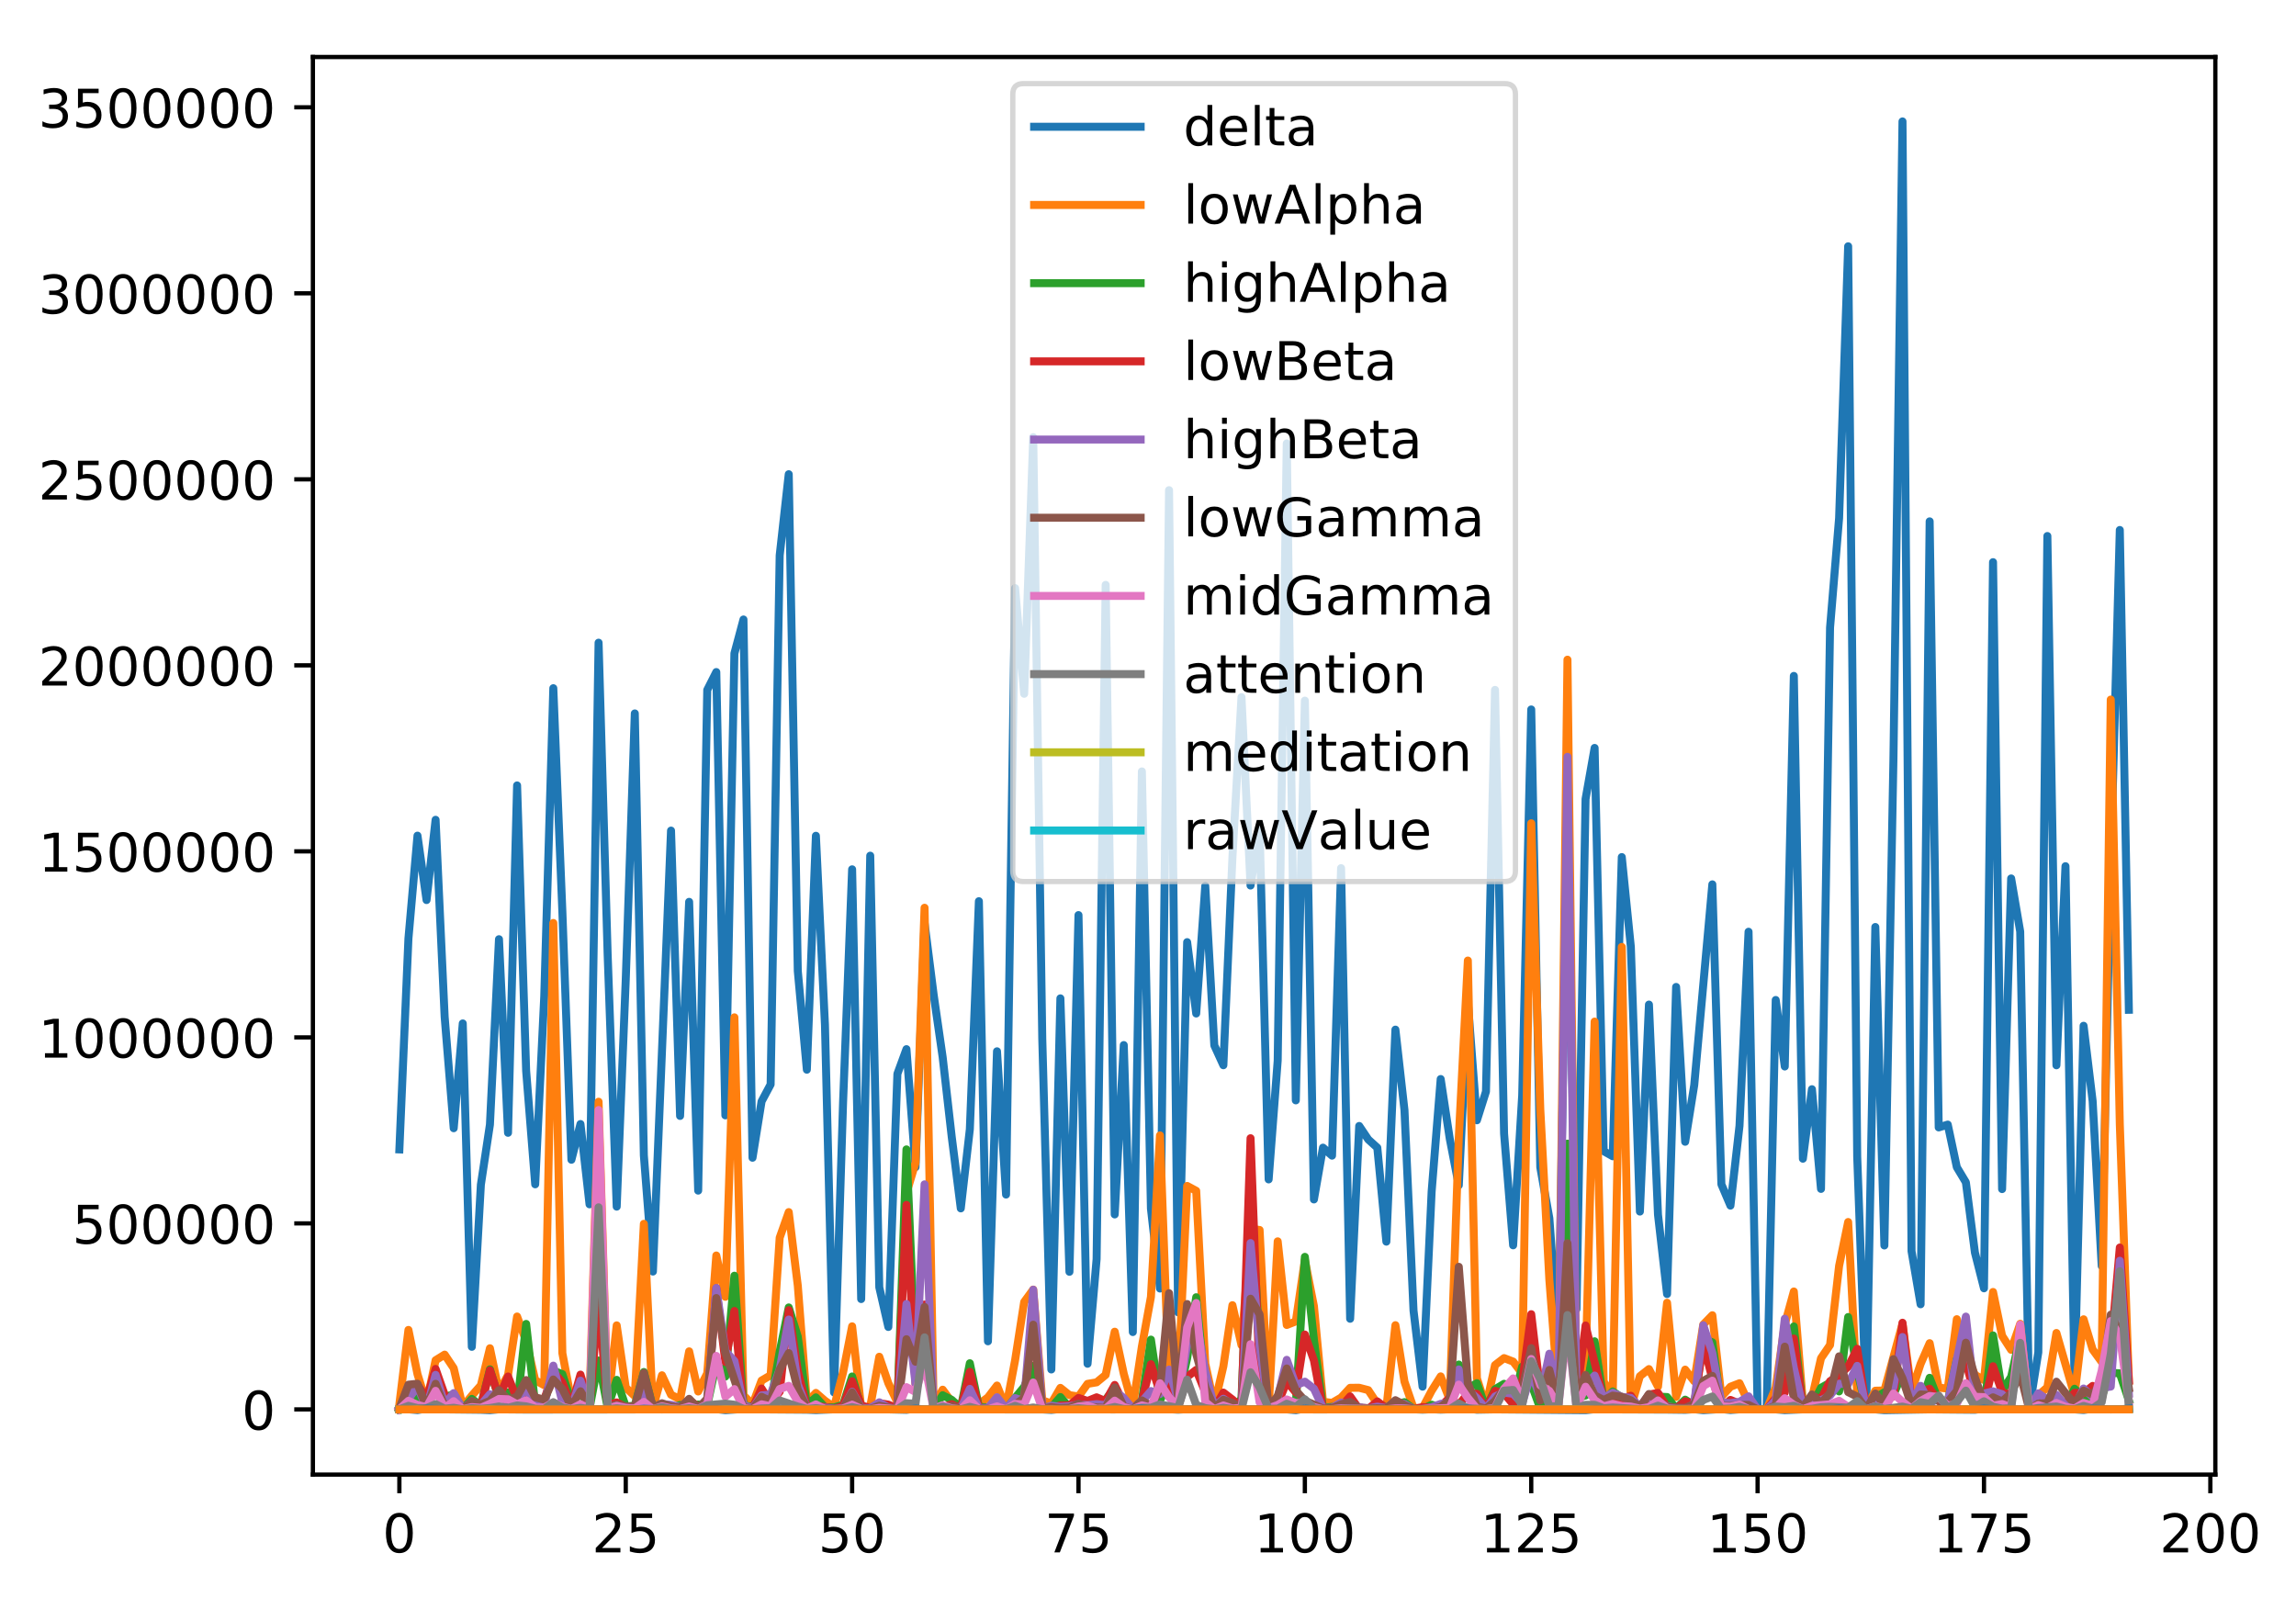 <?xml version="1.0" encoding="utf-8" standalone="no"?>
<!DOCTYPE svg PUBLIC "-//W3C//DTD SVG 1.1//EN"
  "http://www.w3.org/Graphics/SVG/1.1/DTD/svg11.dtd">
<!-- Created with matplotlib (http://matplotlib.org/) -->
<svg height="300pt" version="1.1" viewBox="0 0 431 300" width="431pt" xmlns="http://www.w3.org/2000/svg" xmlns:xlink="http://www.w3.org/1999/xlink">
 <defs>
  <style type="text/css">
*{stroke-linecap:butt;stroke-linejoin:round;}
  </style>
 </defs>
 <g id="figure_1">
  <g id="patch_1">
   <path d="M 0 300.69 
L 431.666 300.69 
L 431.666 0 
L 0 0 
z
" style="fill:#ffffff;"/>
  </g>
  <g id="axes_1">
   <g id="patch_2">
    <path d="M 58.737 276.812 
L 415.858 276.812 
L 415.858 10.7 
L 58.737 10.7 
z
" style="fill:#ffffff;"/>
   </g>
   <g id="matplotlib.axis_1">
    <g id="xtick_1">
     <g id="line2d_1">
      <defs>
       <path d="M 0 0 
L 0 3.5 
" id="m1fc9bda5dc" style="stroke:#000000;stroke-width:0.8;"/>
      </defs>
      <g>
       <use style="stroke:#000000;stroke-width:0.8;" x="74.97" xlink:href="#m1fc9bda5dc" y="276.812"/>
      </g>
     </g>
     <g id="text_1">
      <!-- 0 -->
      <defs>
       <path d="M 31.781 66.406 
Q 24.172 66.406 20.328 58.906 
Q 16.5 51.422 16.5 36.375 
Q 16.5 21.391 20.328 13.891 
Q 24.172 6.391 31.781 6.391 
Q 39.453 6.391 43.281 13.891 
Q 47.125 21.391 47.125 36.375 
Q 47.125 51.422 43.281 58.906 
Q 39.453 66.406 31.781 66.406 
M 31.781 74.219 
Q 44.047 74.219 50.516 64.516 
Q 56.984 54.828 56.984 36.375 
Q 56.984 17.969 50.516 8.266 
Q 44.047 -1.422 31.781 -1.422 
Q 19.531 -1.422 13.062 8.266 
Q 6.594 17.969 6.594 36.375 
Q 6.594 54.828 13.062 64.516 
Q 19.531 74.219 31.781 74.219 
" id="DejaVuSans-30"/>
      </defs>
      <g transform="translate(71.789 291.41)scale(0.1 -0.1)">
       <use xlink:href="#DejaVuSans-30"/>
      </g>
     </g>
    </g>
    <g id="xtick_2">
     <g id="line2d_2">
      <g>
       <use style="stroke:#000000;stroke-width:0.8;" x="117.464" xlink:href="#m1fc9bda5dc" y="276.812"/>
      </g>
     </g>
     <g id="text_2">
      <!-- 25 -->
      <defs>
       <path d="M 19.188 8.297 
L 53.609 8.297 
L 53.609 0 
L 7.328 0 
L 7.328 8.297 
Q 12.938 14.109 22.625 23.891 
Q 32.328 33.688 34.812 36.531 
Q 39.547 41.844 41.422 45.531 
Q 43.312 49.219 43.312 52.781 
Q 43.312 58.594 39.234 62.25 
Q 35.156 65.922 28.609 65.922 
Q 23.969 65.922 18.812 64.312 
Q 13.672 62.703 7.812 59.422 
L 7.812 69.391 
Q 13.766 71.781 18.938 73 
Q 24.125 74.219 28.422 74.219 
Q 39.75 74.219 46.484 68.547 
Q 53.219 62.891 53.219 53.422 
Q 53.219 48.922 51.531 44.891 
Q 49.859 40.875 45.406 35.406 
Q 44.188 33.984 37.641 27.219 
Q 31.109 20.453 19.188 8.297 
" id="DejaVuSans-32"/>
       <path d="M 10.797 72.906 
L 49.516 72.906 
L 49.516 64.594 
L 19.828 64.594 
L 19.828 46.734 
Q 21.969 47.469 24.109 47.828 
Q 26.266 48.188 28.422 48.188 
Q 40.625 48.188 47.75 41.5 
Q 54.891 34.812 54.891 23.391 
Q 54.891 11.625 47.562 5.094 
Q 40.234 -1.422 26.906 -1.422 
Q 22.312 -1.422 17.547 -0.641 
Q 12.797 0.141 7.719 1.703 
L 7.719 11.625 
Q 12.109 9.234 16.797 8.062 
Q 21.484 6.891 26.703 6.891 
Q 35.156 6.891 40.078 11.328 
Q 45.016 15.766 45.016 23.391 
Q 45.016 31 40.078 35.438 
Q 35.156 39.891 26.703 39.891 
Q 22.75 39.891 18.812 39.016 
Q 14.891 38.141 10.797 36.281 
z
" id="DejaVuSans-35"/>
      </defs>
      <g transform="translate(111.102 291.41)scale(0.1 -0.1)">
       <use xlink:href="#DejaVuSans-32"/>
       <use x="63.623" xlink:href="#DejaVuSans-35"/>
      </g>
     </g>
    </g>
    <g id="xtick_3">
     <g id="line2d_3">
      <g>
       <use style="stroke:#000000;stroke-width:0.8;" x="159.958" xlink:href="#m1fc9bda5dc" y="276.812"/>
      </g>
     </g>
     <g id="text_3">
      <!-- 50 -->
      <g transform="translate(153.596 291.41)scale(0.1 -0.1)">
       <use xlink:href="#DejaVuSans-35"/>
       <use x="63.623" xlink:href="#DejaVuSans-30"/>
      </g>
     </g>
    </g>
    <g id="xtick_4">
     <g id="line2d_4">
      <g>
       <use style="stroke:#000000;stroke-width:0.8;" x="202.452" xlink:href="#m1fc9bda5dc" y="276.812"/>
      </g>
     </g>
     <g id="text_4">
      <!-- 75 -->
      <defs>
       <path d="M 8.203 72.906 
L 55.078 72.906 
L 55.078 68.703 
L 28.609 0 
L 18.312 0 
L 43.219 64.594 
L 8.203 64.594 
z
" id="DejaVuSans-37"/>
      </defs>
      <g transform="translate(196.09 291.41)scale(0.1 -0.1)">
       <use xlink:href="#DejaVuSans-37"/>
       <use x="63.623" xlink:href="#DejaVuSans-35"/>
      </g>
     </g>
    </g>
    <g id="xtick_5">
     <g id="line2d_5">
      <g>
       <use style="stroke:#000000;stroke-width:0.8;" x="244.946" xlink:href="#m1fc9bda5dc" y="276.812"/>
      </g>
     </g>
     <g id="text_5">
      <!-- 100 -->
      <defs>
       <path d="M 12.406 8.297 
L 28.516 8.297 
L 28.516 63.922 
L 10.984 60.406 
L 10.984 69.391 
L 28.422 72.906 
L 38.281 72.906 
L 38.281 8.297 
L 54.391 8.297 
L 54.391 0 
L 12.406 0 
z
" id="DejaVuSans-31"/>
      </defs>
      <g transform="translate(235.403 291.41)scale(0.1 -0.1)">
       <use xlink:href="#DejaVuSans-31"/>
       <use x="63.623" xlink:href="#DejaVuSans-30"/>
       <use x="127.246" xlink:href="#DejaVuSans-30"/>
      </g>
     </g>
    </g>
    <g id="xtick_6">
     <g id="line2d_6">
      <g>
       <use style="stroke:#000000;stroke-width:0.8;" x="287.44" xlink:href="#m1fc9bda5dc" y="276.812"/>
      </g>
     </g>
     <g id="text_6">
      <!-- 125 -->
      <g transform="translate(277.897 291.41)scale(0.1 -0.1)">
       <use xlink:href="#DejaVuSans-31"/>
       <use x="63.623" xlink:href="#DejaVuSans-32"/>
       <use x="127.246" xlink:href="#DejaVuSans-35"/>
      </g>
     </g>
    </g>
    <g id="xtick_7">
     <g id="line2d_7">
      <g>
       <use style="stroke:#000000;stroke-width:0.8;" x="329.935" xlink:href="#m1fc9bda5dc" y="276.812"/>
      </g>
     </g>
     <g id="text_7">
      <!-- 150 -->
      <g transform="translate(320.391 291.41)scale(0.1 -0.1)">
       <use xlink:href="#DejaVuSans-31"/>
       <use x="63.623" xlink:href="#DejaVuSans-35"/>
       <use x="127.246" xlink:href="#DejaVuSans-30"/>
      </g>
     </g>
    </g>
    <g id="xtick_8">
     <g id="line2d_8">
      <g>
       <use style="stroke:#000000;stroke-width:0.8;" x="372.429" xlink:href="#m1fc9bda5dc" y="276.812"/>
      </g>
     </g>
     <g id="text_8">
      <!-- 175 -->
      <g transform="translate(362.885 291.41)scale(0.1 -0.1)">
       <use xlink:href="#DejaVuSans-31"/>
       <use x="63.623" xlink:href="#DejaVuSans-37"/>
       <use x="127.246" xlink:href="#DejaVuSans-35"/>
      </g>
     </g>
    </g>
    <g id="xtick_9">
     <g id="line2d_9">
      <g>
       <use style="stroke:#000000;stroke-width:0.8;" x="414.923" xlink:href="#m1fc9bda5dc" y="276.812"/>
      </g>
     </g>
     <g id="text_9">
      <!-- 200 -->
      <g transform="translate(405.379 291.41)scale(0.1 -0.1)">
       <use xlink:href="#DejaVuSans-32"/>
       <use x="63.623" xlink:href="#DejaVuSans-30"/>
       <use x="127.246" xlink:href="#DejaVuSans-30"/>
      </g>
     </g>
    </g>
   </g>
   <g id="matplotlib.axis_2">
    <g id="ytick_1">
     <g id="line2d_10">
      <defs>
       <path d="M 0 0 
L -3.5 0 
" id="m87bce8f459" style="stroke:#000000;stroke-width:0.8;"/>
      </defs>
      <g>
       <use style="stroke:#000000;stroke-width:0.8;" x="58.737" xlink:href="#m87bce8f459" y="264.573"/>
      </g>
     </g>
     <g id="text_10">
      <!-- 0 -->
      <g transform="translate(45.375 268.372)scale(0.1 -0.1)">
       <use xlink:href="#DejaVuSans-30"/>
      </g>
     </g>
    </g>
    <g id="ytick_2">
     <g id="line2d_11">
      <g>
       <use style="stroke:#000000;stroke-width:0.8;" x="58.737" xlink:href="#m87bce8f459" y="229.654"/>
      </g>
     </g>
     <g id="text_11">
      <!-- 500000 -->
      <g transform="translate(13.562 233.453)scale(0.1 -0.1)">
       <use xlink:href="#DejaVuSans-35"/>
       <use x="63.623" xlink:href="#DejaVuSans-30"/>
       <use x="127.246" xlink:href="#DejaVuSans-30"/>
       <use x="190.869" xlink:href="#DejaVuSans-30"/>
       <use x="254.492" xlink:href="#DejaVuSans-30"/>
       <use x="318.115" xlink:href="#DejaVuSans-30"/>
      </g>
     </g>
    </g>
    <g id="ytick_3">
     <g id="line2d_12">
      <g>
       <use style="stroke:#000000;stroke-width:0.8;" x="58.737" xlink:href="#m87bce8f459" y="194.735"/>
      </g>
     </g>
     <g id="text_12">
      <!-- 1000000 -->
      <g transform="translate(7.2 198.534)scale(0.1 -0.1)">
       <use xlink:href="#DejaVuSans-31"/>
       <use x="63.623" xlink:href="#DejaVuSans-30"/>
       <use x="127.246" xlink:href="#DejaVuSans-30"/>
       <use x="190.869" xlink:href="#DejaVuSans-30"/>
       <use x="254.492" xlink:href="#DejaVuSans-30"/>
       <use x="318.115" xlink:href="#DejaVuSans-30"/>
       <use x="381.738" xlink:href="#DejaVuSans-30"/>
      </g>
     </g>
    </g>
    <g id="ytick_4">
     <g id="line2d_13">
      <g>
       <use style="stroke:#000000;stroke-width:0.8;" x="58.737" xlink:href="#m87bce8f459" y="159.816"/>
      </g>
     </g>
     <g id="text_13">
      <!-- 1500000 -->
      <g transform="translate(7.2 163.615)scale(0.1 -0.1)">
       <use xlink:href="#DejaVuSans-31"/>
       <use x="63.623" xlink:href="#DejaVuSans-35"/>
       <use x="127.246" xlink:href="#DejaVuSans-30"/>
       <use x="190.869" xlink:href="#DejaVuSans-30"/>
       <use x="254.492" xlink:href="#DejaVuSans-30"/>
       <use x="318.115" xlink:href="#DejaVuSans-30"/>
       <use x="381.738" xlink:href="#DejaVuSans-30"/>
      </g>
     </g>
    </g>
    <g id="ytick_5">
     <g id="line2d_14">
      <g>
       <use style="stroke:#000000;stroke-width:0.8;" x="58.737" xlink:href="#m87bce8f459" y="124.897"/>
      </g>
     </g>
     <g id="text_14">
      <!-- 2000000 -->
      <g transform="translate(7.2 128.696)scale(0.1 -0.1)">
       <use xlink:href="#DejaVuSans-32"/>
       <use x="63.623" xlink:href="#DejaVuSans-30"/>
       <use x="127.246" xlink:href="#DejaVuSans-30"/>
       <use x="190.869" xlink:href="#DejaVuSans-30"/>
       <use x="254.492" xlink:href="#DejaVuSans-30"/>
       <use x="318.115" xlink:href="#DejaVuSans-30"/>
       <use x="381.738" xlink:href="#DejaVuSans-30"/>
      </g>
     </g>
    </g>
    <g id="ytick_6">
     <g id="line2d_15">
      <g>
       <use style="stroke:#000000;stroke-width:0.8;" x="58.737" xlink:href="#m87bce8f459" y="89.978"/>
      </g>
     </g>
     <g id="text_15">
      <!-- 2500000 -->
      <g transform="translate(7.2 93.777)scale(0.1 -0.1)">
       <use xlink:href="#DejaVuSans-32"/>
       <use x="63.623" xlink:href="#DejaVuSans-35"/>
       <use x="127.246" xlink:href="#DejaVuSans-30"/>
       <use x="190.869" xlink:href="#DejaVuSans-30"/>
       <use x="254.492" xlink:href="#DejaVuSans-30"/>
       <use x="318.115" xlink:href="#DejaVuSans-30"/>
       <use x="381.738" xlink:href="#DejaVuSans-30"/>
      </g>
     </g>
    </g>
    <g id="ytick_7">
     <g id="line2d_16">
      <g>
       <use style="stroke:#000000;stroke-width:0.8;" x="58.737" xlink:href="#m87bce8f459" y="55.059"/>
      </g>
     </g>
     <g id="text_16">
      <!-- 3000000 -->
      <defs>
       <path d="M 40.578 39.312 
Q 47.656 37.797 51.625 33 
Q 55.609 28.219 55.609 21.188 
Q 55.609 10.406 48.188 4.484 
Q 40.766 -1.422 27.094 -1.422 
Q 22.516 -1.422 17.656 -0.516 
Q 12.797 0.391 7.625 2.203 
L 7.625 11.719 
Q 11.719 9.328 16.594 8.109 
Q 21.484 6.891 26.812 6.891 
Q 36.078 6.891 40.938 10.547 
Q 45.797 14.203 45.797 21.188 
Q 45.797 27.641 41.281 31.266 
Q 36.766 34.906 28.719 34.906 
L 20.219 34.906 
L 20.219 43.016 
L 29.109 43.016 
Q 36.375 43.016 40.234 45.922 
Q 44.094 48.828 44.094 54.297 
Q 44.094 59.906 40.109 62.906 
Q 36.141 65.922 28.719 65.922 
Q 24.656 65.922 20.016 65.031 
Q 15.375 64.156 9.812 62.312 
L 9.812 71.094 
Q 15.438 72.656 20.344 73.438 
Q 25.25 74.219 29.594 74.219 
Q 40.828 74.219 47.359 69.109 
Q 53.906 64.016 53.906 55.328 
Q 53.906 49.266 50.438 45.094 
Q 46.969 40.922 40.578 39.312 
" id="DejaVuSans-33"/>
      </defs>
      <g transform="translate(7.2 58.858)scale(0.1 -0.1)">
       <use xlink:href="#DejaVuSans-33"/>
       <use x="63.623" xlink:href="#DejaVuSans-30"/>
       <use x="127.246" xlink:href="#DejaVuSans-30"/>
       <use x="190.869" xlink:href="#DejaVuSans-30"/>
       <use x="254.492" xlink:href="#DejaVuSans-30"/>
       <use x="318.115" xlink:href="#DejaVuSans-30"/>
       <use x="381.738" xlink:href="#DejaVuSans-30"/>
      </g>
     </g>
    </g>
    <g id="ytick_8">
     <g id="line2d_17">
      <g>
       <use style="stroke:#000000;stroke-width:0.8;" x="58.737" xlink:href="#m87bce8f459" y="20.14"/>
      </g>
     </g>
     <g id="text_17">
      <!-- 3500000 -->
      <g transform="translate(7.2 23.939)scale(0.1 -0.1)">
       <use xlink:href="#DejaVuSans-33"/>
       <use x="63.623" xlink:href="#DejaVuSans-35"/>
       <use x="127.246" xlink:href="#DejaVuSans-30"/>
       <use x="190.869" xlink:href="#DejaVuSans-30"/>
       <use x="254.492" xlink:href="#DejaVuSans-30"/>
       <use x="318.115" xlink:href="#DejaVuSans-30"/>
       <use x="381.738" xlink:href="#DejaVuSans-30"/>
      </g>
     </g>
    </g>
   </g>
   <g id="line2d_18">
    <path clip-path="url(#pd86592d9e4)" d="M 74.97 215.769 
L 76.67 176.18 
L 78.37 156.867 
L 80.07 168.958 
L 81.769 153.892 
L 83.469 190.882 
L 85.169 211.79 
L 86.869 192.116 
L 88.568 252.825 
L 90.268 222.392 
L 91.968 211.11 
L 93.668 176.307 
L 95.367 212.649 
L 97.067 147.439 
L 98.767 201.022 
L 100.467 222.319 
L 102.166 187.016 
L 103.866 129.189 
L 105.566 171.105 
L 107.266 217.707 
L 108.965 211.002 
L 110.665 226.072 
L 112.365 120.647 
L 114.065 179.121 
L 115.765 226.506 
L 117.464 183.889 
L 119.164 133.925 
L 120.864 216.884 
L 122.564 238.695 
L 125.963 155.921 
L 127.663 209.483 
L 129.363 169.295 
L 131.062 223.502 
L 132.762 129.52 
L 134.462 126.157 
L 136.162 209.374 
L 137.861 122.661 
L 139.561 116.291 
L 141.261 217.33 
L 142.961 206.757 
L 144.66 203.567 
L 146.36 104.264 
L 148.06 89.019 
L 149.76 182.272 
L 151.46 200.802 
L 153.159 156.893 
L 154.859 192.393 
L 156.559 261.382 
L 158.259 206.979 
L 159.958 163.188 
L 161.658 243.858 
L 163.358 160.628 
L 165.058 241.656 
L 166.757 249.098 
L 168.457 201.589 
L 170.157 196.949 
L 171.857 219.109 
L 173.556 173.283 
L 175.256 186.676 
L 176.956 198.461 
L 178.656 213.411 
L 180.355 226.839 
L 182.055 211.989 
L 183.755 169.172 
L 185.455 251.788 
L 187.155 197.348 
L 188.854 224.24 
L 190.554 110.401 
L 192.254 130.237 
L 193.954 82.067 
L 195.653 195.004 
L 197.353 257.076 
L 199.053 187.413 
L 200.753 238.739 
L 202.452 171.779 
L 204.152 256.003 
L 205.852 236.359 
L 207.552 109.791 
L 209.251 227.972 
L 210.951 196.18 
L 212.651 250.053 
L 214.351 144.812 
L 216.05 226.873 
L 217.75 241.883 
L 219.45 92.014 
L 221.15 246.351 
L 222.85 176.859 
L 224.549 190.253 
L 226.249 166.312 
L 227.949 196.245 
L 229.649 199.963 
L 231.348 160.952 
L 233.048 130.866 
L 234.748 166.233 
L 236.448 155.526 
L 238.147 221.396 
L 239.847 199.092 
L 241.547 83.246 
L 243.247 206.558 
L 244.946 131.524 
L 246.646 225.159 
L 248.346 215.436 
L 250.046 216.937 
L 251.745 162.971 
L 253.445 247.557 
L 255.145 211.367 
L 256.845 213.899 
L 258.545 215.439 
L 260.244 233.081 
L 261.944 193.28 
L 263.644 208.391 
L 265.344 246.027 
L 267.043 260.304 
L 268.743 223.693 
L 270.443 202.556 
L 272.143 213.753 
L 273.842 222.499 
L 275.542 188.03 
L 277.242 210.3 
L 278.942 204.908 
L 280.641 129.505 
L 282.341 212.792 
L 284.041 233.769 
L 285.741 205.66 
L 287.44 133.179 
L 289.14 219.119 
L 290.84 228.691 
L 292.54 251.863 
L 294.24 153.361 
L 295.939 245.75 
L 297.639 149.99 
L 299.339 140.402 
L 301.039 216.093 
L 302.738 217.052 
L 304.438 160.889 
L 306.138 177.746 
L 307.838 227.437 
L 309.537 188.581 
L 311.237 228.024 
L 312.937 242.914 
L 314.637 185.268 
L 316.336 214.333 
L 318.036 203.706 
L 321.436 166.013 
L 323.135 222.318 
L 324.835 226.319 
L 326.535 211.343 
L 328.235 174.907 
L 329.935 264.572 
L 331.634 264.569 
L 333.334 187.717 
L 335.034 200.198 
L 336.734 126.884 
L 338.433 217.511 
L 340.133 204.468 
L 341.833 223.179 
L 343.533 117.827 
L 345.232 97.254 
L 346.932 46.233 
L 348.632 217.111 
L 350.332 263.963 
L 352.031 174.016 
L 353.731 233.797 
L 355.431 142.525 
L 357.131 22.796 
L 358.83 234.865 
L 360.53 244.837 
L 362.23 97.873 
L 363.93 211.637 
L 365.63 211.11 
L 367.329 219.104 
L 369.029 221.941 
L 370.729 235.136 
L 372.429 241.839 
L 374.128 105.528 
L 375.828 223.214 
L 377.528 164.901 
L 379.228 174.878 
L 380.927 264.569 
L 382.627 253.853 
L 384.327 100.62 
L 386.027 199.972 
L 387.726 162.602 
L 389.426 259.11 
L 391.126 192.559 
L 392.826 206.687 
L 394.525 237.646 
L 396.225 162.343 
L 397.925 99.49 
L 399.625 189.557 
L 399.625 189.557 
" style="fill:none;stroke:#1f77b4;stroke-linecap:square;stroke-width:1.5;"/>
   </g>
   <g id="line2d_19">
    <path clip-path="url(#pd86592d9e4)" d="M 74.97 263.58 
L 76.67 249.652 
L 78.37 257.958 
L 80.07 263.414 
L 81.769 255.345 
L 83.469 254.289 
L 85.169 256.834 
L 86.869 264.094 
L 88.568 261.982 
L 90.268 260.055 
L 91.968 253.096 
L 93.668 261.203 
L 95.367 258.135 
L 97.067 247.136 
L 98.767 251.743 
L 100.467 259.098 
L 102.166 260.03 
L 103.866 173.26 
L 105.566 254.012 
L 107.266 262.996 
L 108.965 260.94 
L 110.665 262.858 
L 112.365 206.816 
L 114.065 263.941 
L 115.765 248.798 
L 117.464 260.477 
L 119.164 262.073 
L 120.864 229.737 
L 122.564 264.308 
L 124.263 258.167 
L 125.963 261.812 
L 127.663 262.699 
L 129.363 253.676 
L 131.062 261.211 
L 132.762 257.801 
L 134.462 235.683 
L 136.162 243.434 
L 137.861 190.975 
L 139.561 261.918 
L 141.261 263.683 
L 142.961 259.157 
L 144.66 258.161 
L 146.36 232.338 
L 148.06 227.535 
L 149.76 241.334 
L 151.46 263.251 
L 153.159 261.473 
L 154.859 262.946 
L 156.559 264.154 
L 158.259 257.627 
L 159.958 248.977 
L 161.658 264.298 
L 163.358 264.035 
L 165.058 254.687 
L 166.757 259.656 
L 168.457 263.216 
L 170.157 223.986 
L 171.857 218.263 
L 173.556 170.404 
L 175.256 263.937 
L 176.956 260.871 
L 178.656 263.171 
L 180.355 264.058 
L 182.055 259.028 
L 183.755 263.598 
L 185.455 262.319 
L 187.155 260.092 
L 188.854 264.289 
L 190.554 255.334 
L 192.254 244.404 
L 193.954 242.081 
L 195.653 262.871 
L 197.353 263.459 
L 199.053 260.533 
L 200.753 261.891 
L 202.452 262.15 
L 204.152 259.777 
L 205.852 259.493 
L 207.552 258.09 
L 209.251 249.986 
L 210.951 257.881 
L 212.651 263.985 
L 214.351 252.773 
L 216.05 243.455 
L 217.75 213.138 
L 219.45 260.216 
L 221.15 259.884 
L 222.85 222.622 
L 224.549 223.54 
L 226.249 255.98 
L 227.949 263.821 
L 229.649 256.478 
L 231.348 245.01 
L 233.048 252.502 
L 234.748 230.687 
L 236.448 230.888 
L 238.147 264.289 
L 239.847 233.024 
L 241.547 248.722 
L 243.247 248.056 
L 244.946 236.548 
L 246.646 245.188 
L 248.346 263.132 
L 250.046 263.347 
L 251.745 262.364 
L 253.445 260.521 
L 255.145 260.512 
L 256.845 260.95 
L 258.545 263.509 
L 260.244 264.325 
L 261.944 248.763 
L 263.644 259.361 
L 265.344 264.305 
L 267.043 264.302 
L 268.743 261.074 
L 270.443 258.374 
L 272.143 262.759 
L 273.842 213.526 
L 275.542 180.314 
L 277.242 258.735 
L 278.942 264.071 
L 280.641 256.252 
L 282.341 254.941 
L 284.041 255.596 
L 285.741 257.813 
L 287.44 154.548 
L 289.14 208.206 
L 290.84 240.225 
L 292.54 262.388 
L 294.24 123.835 
L 295.939 262.925 
L 297.639 257.034 
L 299.339 191.773 
L 301.039 259.376 
L 302.738 261.86 
L 304.438 177.75 
L 306.138 264.237 
L 307.838 258.336 
L 309.537 257.004 
L 311.237 260.298 
L 312.937 244.552 
L 314.637 262.229 
L 316.336 257.106 
L 318.036 259.283 
L 319.736 248.645 
L 321.436 246.896 
L 323.135 262.19 
L 324.835 260.318 
L 326.535 259.659 
L 328.235 263.32 
L 329.935 264.573 
L 331.634 264.572 
L 333.334 260.459 
L 335.034 248.625 
L 336.734 242.439 
L 338.433 263.33 
L 340.133 262.477 
L 341.833 254.973 
L 343.533 252.477 
L 345.232 237.628 
L 346.932 229.396 
L 348.632 261.571 
L 350.332 264.315 
L 352.031 261.062 
L 353.731 261.023 
L 357.131 248.491 
L 358.83 261.18 
L 360.53 256.031 
L 362.23 252.141 
L 363.93 260.494 
L 365.63 260.664 
L 367.329 247.638 
L 369.029 254.301 
L 370.729 258.093 
L 372.429 259.05 
L 374.128 242.527 
L 375.828 250.749 
L 377.528 253.388 
L 379.228 248.503 
L 380.927 264.571 
L 382.627 261.925 
L 384.327 260.42 
L 386.027 250.228 
L 389.426 261.973 
L 391.126 247.658 
L 392.826 253.324 
L 394.525 255.662 
L 396.225 131.325 
L 397.925 211.015 
L 399.625 259.248 
L 399.625 259.248 
" style="fill:none;stroke:#ff7f0e;stroke-linecap:square;stroke-width:1.5;"/>
   </g>
   <g id="line2d_20">
    <path clip-path="url(#pd86592d9e4)" d="M 74.97 264.486 
L 76.67 260.731 
L 78.37 262.39 
L 80.07 264.321 
L 81.769 257.743 
L 83.469 262.292 
L 85.169 261.704 
L 86.869 264.481 
L 88.568 262.602 
L 90.268 263.86 
L 91.968 257.05 
L 93.668 262.57 
L 95.367 261.375 
L 97.067 263.948 
L 98.767 248.526 
L 100.467 263.753 
L 102.166 263.34 
L 103.866 257.306 
L 105.566 257.953 
L 107.266 263.174 
L 108.965 261.178 
L 110.665 264.394 
L 112.365 255.397 
L 114.065 264.231 
L 115.765 259.027 
L 117.464 264.044 
L 119.164 263.855 
L 120.864 257.554 
L 122.564 264.283 
L 124.263 264.032 
L 125.963 264.363 
L 127.663 263.734 
L 129.363 264.502 
L 131.062 263.652 
L 132.762 263.829 
L 134.462 255.92 
L 136.162 258.409 
L 137.861 239.476 
L 139.561 263.754 
L 141.261 264.164 
L 142.961 261.226 
L 144.66 263.421 
L 146.36 253.728 
L 148.06 245.432 
L 149.76 250.914 
L 151.46 263.782 
L 153.159 262.314 
L 154.859 264.178 
L 156.559 264.197 
L 158.259 263.709 
L 159.958 258.39 
L 161.658 264.134 
L 163.358 264.555 
L 165.058 264.053 
L 166.757 264.094 
L 168.457 264.259 
L 170.157 215.767 
L 171.857 255.239 
L 173.556 250.128 
L 175.256 264.473 
L 176.956 261.908 
L 178.656 262.782 
L 180.355 264.319 
L 182.055 255.904 
L 183.755 264.082 
L 185.455 264.228 
L 187.155 263.518 
L 188.854 264.472 
L 192.254 260.341 
L 193.954 256.407 
L 195.653 264.099 
L 197.353 264.17 
L 199.053 262.249 
L 200.753 264.211 
L 202.452 263.697 
L 204.152 264.047 
L 207.552 262.731 
L 209.251 260.6 
L 210.951 263.791 
L 212.651 264.459 
L 214.351 262.981 
L 216.05 251.474 
L 217.75 262.954 
L 219.45 258.882 
L 221.15 262.684 
L 222.85 254.978 
L 224.549 243.514 
L 226.249 260.383 
L 227.949 264.552 
L 229.649 263.306 
L 231.348 264.204 
L 233.048 262.625 
L 234.748 222.632 
L 236.448 252.974 
L 238.147 264.452 
L 239.847 263.553 
L 241.547 264.057 
L 243.247 263.618 
L 244.946 235.937 
L 246.646 251.475 
L 248.346 264.289 
L 250.046 264.098 
L 251.745 264.237 
L 253.445 263.85 
L 256.845 264.55 
L 258.545 263.507 
L 260.244 264.208 
L 261.944 263.597 
L 263.644 263.212 
L 265.344 264.489 
L 267.043 264.493 
L 268.743 263.69 
L 270.443 264.272 
L 272.143 263.526 
L 273.842 256.146 
L 275.542 260.622 
L 277.242 259.647 
L 278.942 264.385 
L 280.641 260.79 
L 282.341 259.77 
L 284.041 263.075 
L 285.741 256.551 
L 287.44 259.731 
L 289.14 264.42 
L 290.84 254.703 
L 292.54 262.688 
L 294.24 214.68 
L 295.939 262.354 
L 297.639 261.963 
L 299.339 251.788 
L 301.039 262.95 
L 302.738 261.204 
L 304.438 262.347 
L 306.138 263.782 
L 307.838 264.491 
L 309.537 262.107 
L 312.937 262.249 
L 314.637 264.421 
L 316.336 262.745 
L 318.036 263.813 
L 319.736 251.364 
L 321.436 251.98 
L 323.135 264.157 
L 324.835 263.069 
L 326.535 263.867 
L 329.935 264.573 
L 331.634 264.571 
L 333.334 263.446 
L 336.734 248.995 
L 338.433 264.389 
L 340.133 263.893 
L 341.833 260.509 
L 343.533 259.566 
L 345.232 261.194 
L 346.932 247.232 
L 348.632 257.282 
L 350.332 264.488 
L 352.031 262.36 
L 353.731 261.363 
L 355.431 261.863 
L 357.131 257.727 
L 358.83 263.617 
L 360.53 263.792 
L 362.23 258.641 
L 363.93 262.982 
L 365.63 263.107 
L 367.329 255.14 
L 369.029 254.426 
L 370.729 262.2 
L 372.429 264.301 
L 374.128 250.679 
L 375.828 261.168 
L 377.528 258.461 
L 379.228 250.78 
L 380.927 264.572 
L 382.627 263.311 
L 384.327 263.343 
L 386.027 264.271 
L 387.726 264.03 
L 389.426 260.696 
L 391.126 262.395 
L 392.826 263.653 
L 394.525 262.163 
L 396.225 257.704 
L 397.925 257.798 
L 399.625 262.881 
L 399.625 262.881 
" style="fill:none;stroke:#2ca02c;stroke-linecap:square;stroke-width:1.5;"/>
   </g>
   <g id="line2d_21">
    <path clip-path="url(#pd86592d9e4)" d="M 74.97 264.332 
L 76.67 261.376 
L 78.37 259.902 
L 80.07 262.531 
L 81.769 256.976 
L 83.469 261.815 
L 85.169 263.932 
L 86.869 264.317 
L 88.568 263.322 
L 90.268 263.903 
L 91.968 257.221 
L 93.668 262.284 
L 95.367 258.393 
L 97.067 262.721 
L 98.767 261.294 
L 100.467 263.19 
L 102.166 262.76 
L 103.866 257.539 
L 105.566 259.504 
L 107.266 264 
L 108.965 258.042 
L 110.665 263.859 
L 112.365 244.253 
L 114.065 263.789 
L 115.765 263.263 
L 117.464 264.167 
L 119.164 264.096 
L 120.864 259.478 
L 122.564 264.233 
L 124.263 263.896 
L 125.963 264.34 
L 127.663 264.202 
L 129.363 262.85 
L 131.062 264.057 
L 132.762 263.881 
L 134.462 241.828 
L 136.162 255.665 
L 137.861 246.097 
L 139.561 264.423 
L 141.261 264.359 
L 142.961 260.653 
L 144.66 263.418 
L 146.36 261.267 
L 148.06 245.947 
L 149.76 257.351 
L 151.46 264.134 
L 153.159 263.949 
L 154.859 264.119 
L 156.559 264.427 
L 158.259 263.915 
L 159.958 259.285 
L 161.658 263.802 
L 163.358 264.341 
L 165.058 263.39 
L 166.757 263.671 
L 168.457 264.398 
L 170.157 226.185 
L 171.857 259.819 
L 173.556 244.889 
L 175.256 264.385 
L 176.956 264.215 
L 178.656 263.598 
L 180.355 264.456 
L 182.055 257.518 
L 183.755 264.293 
L 185.455 264.364 
L 187.155 263.847 
L 188.854 264.287 
L 192.254 262.311 
L 193.954 248.682 
L 195.653 264.191 
L 197.353 264.35 
L 199.053 263.804 
L 200.753 263.817 
L 202.452 262.416 
L 204.152 262.987 
L 205.852 262.303 
L 207.552 263.029 
L 209.251 259.981 
L 210.951 263.506 
L 212.651 264.413 
L 214.351 262.992 
L 216.05 256.086 
L 217.75 261.407 
L 219.45 258.69 
L 221.15 264.199 
L 222.85 258.454 
L 224.549 257.153 
L 226.249 261.343 
L 227.949 264.41 
L 229.649 261.415 
L 231.348 262.718 
L 233.048 264.258 
L 234.748 213.667 
L 236.448 258.659 
L 238.147 264.378 
L 239.847 263.551 
L 241.547 259.332 
L 243.247 261.383 
L 244.946 250.52 
L 246.646 255.367 
L 248.346 264.472 
L 251.745 264.065 
L 253.445 262.125 
L 255.145 264.526 
L 256.845 264.495 
L 258.545 263.072 
L 260.244 264.372 
L 261.944 263.945 
L 263.644 263.836 
L 265.344 264.523 
L 267.043 264.138 
L 268.743 264.236 
L 270.443 264.007 
L 272.143 262.353 
L 273.842 263.755 
L 275.542 261.558 
L 277.242 261.638 
L 278.942 264.43 
L 280.641 261.096 
L 282.341 261.577 
L 284.041 263.61 
L 285.741 259.472 
L 287.44 246.699 
L 289.14 261.26 
L 290.84 255.261 
L 292.54 260.216 
L 294.24 241.173 
L 295.939 262.262 
L 297.639 248.816 
L 301.039 262.723 
L 302.738 263.545 
L 304.438 262.644 
L 306.138 262.014 
L 307.838 264.556 
L 309.537 261.792 
L 311.237 261.477 
L 312.937 264.163 
L 314.637 264.377 
L 316.336 263.046 
L 318.036 263.618 
L 319.736 252.118 
L 321.436 258.842 
L 323.135 264.287 
L 324.835 262.793 
L 326.535 263.498 
L 328.235 263.511 
L 329.935 264.573 
L 331.634 264.573 
L 333.334 262.434 
L 335.034 261.411 
L 336.734 251.272 
L 338.433 264.291 
L 340.133 262.062 
L 341.833 262.654 
L 343.533 259.28 
L 345.232 258.15 
L 346.932 256.542 
L 348.632 253.201 
L 350.332 264.515 
L 355.431 262.085 
L 357.131 248.303 
L 358.83 263.327 
L 360.53 261.315 
L 362.23 260.693 
L 363.93 262.995 
L 365.63 263.861 
L 367.329 256.257 
L 369.029 255.614 
L 370.729 262.109 
L 372.429 263.691 
L 374.128 256.467 
L 375.828 261.313 
L 377.528 261.946 
L 379.228 253 
L 380.927 264.572 
L 382.627 261.837 
L 384.327 263.913 
L 386.027 263.961 
L 387.726 263.628 
L 389.426 261.442 
L 391.126 261.535 
L 392.826 260.165 
L 394.525 262.717 
L 396.225 253.426 
L 397.925 234.183 
L 399.625 259.153 
L 399.625 259.153 
" style="fill:none;stroke:#d62728;stroke-linecap:square;stroke-width:1.5;"/>
   </g>
   <g id="line2d_22">
    <path clip-path="url(#pd86592d9e4)" d="M 74.97 264.365 
L 76.67 262.642 
L 78.37 260.22 
L 80.07 264.4 
L 81.769 258.091 
L 83.469 263.612 
L 85.169 261.514 
L 86.869 264.504 
L 88.568 263.081 
L 90.268 263.718 
L 91.968 261.727 
L 93.668 262.179 
L 95.367 263.05 
L 97.067 263.176 
L 98.767 260.531 
L 100.467 263.766 
L 102.166 263.738 
L 103.866 256.358 
L 105.566 263.218 
L 107.266 264.141 
L 108.965 259.188 
L 110.665 264.219 
L 112.365 224.792 
L 114.065 264.243 
L 115.765 263.892 
L 117.464 264.399 
L 119.164 264.09 
L 120.864 261.09 
L 122.564 264.504 
L 124.263 263.589 
L 125.963 263.712 
L 127.663 264.124 
L 129.363 263.159 
L 131.062 264.251 
L 132.762 263.542 
L 134.462 241.774 
L 136.162 253.634 
L 137.861 255.495 
L 139.561 263.739 
L 141.261 264.39 
L 142.961 261.935 
L 144.66 261.803 
L 146.36 257.069 
L 148.06 247.707 
L 149.76 259.833 
L 151.46 264.354 
L 153.159 264.427 
L 154.859 264.252 
L 156.559 264.432 
L 158.259 264.389 
L 159.958 261.272 
L 161.658 264.308 
L 163.358 264.359 
L 165.058 263.242 
L 166.757 264.238 
L 168.457 264.445 
L 170.157 244.784 
L 171.857 259.734 
L 173.556 222.325 
L 175.256 264.375 
L 176.956 264.433 
L 178.656 263.973 
L 180.355 264.457 
L 182.055 260.716 
L 183.755 264.342 
L 185.455 264.311 
L 187.155 262.284 
L 188.854 264.445 
L 190.554 262.452 
L 192.254 263.028 
L 193.954 242.101 
L 195.653 264.433 
L 197.353 263.882 
L 199.053 264.095 
L 200.753 263.975 
L 202.452 263.649 
L 204.152 263.763 
L 205.852 263.581 
L 207.552 263.782 
L 209.251 261.096 
L 210.951 262.419 
L 212.651 264.469 
L 214.351 263.108 
L 216.05 261.129 
L 217.75 261.678 
L 219.45 257.093 
L 221.15 262.79 
L 222.85 252.456 
L 224.549 247.778 
L 226.249 257.454 
L 227.949 264.124 
L 229.649 262.581 
L 231.348 263.669 
L 233.048 264.41 
L 234.748 233.344 
L 236.448 252.745 
L 238.147 264.329 
L 239.847 262.442 
L 241.547 255.269 
L 243.247 260.013 
L 244.946 259.366 
L 246.646 260.681 
L 248.346 264.323 
L 250.046 264.284 
L 251.745 263.279 
L 253.445 263.921 
L 256.845 264.39 
L 258.545 264.061 
L 260.244 264.327 
L 261.944 263.101 
L 263.644 263.566 
L 265.344 264.522 
L 267.043 264.51 
L 268.743 264.17 
L 270.443 263.53 
L 272.143 263.324 
L 273.842 257.071 
L 275.542 260.891 
L 277.242 262.446 
L 278.942 264.475 
L 280.641 262.141 
L 282.341 261.415 
L 284.041 261.639 
L 285.741 263.445 
L 287.44 257.698 
L 289.14 262.359 
L 290.84 254.119 
L 292.54 262.849 
L 294.24 142.068 
L 295.939 262.622 
L 297.639 259.99 
L 299.339 258.22 
L 301.039 262.432 
L 302.738 261.442 
L 304.438 262.212 
L 306.138 262.415 
L 307.838 264.105 
L 309.537 261.802 
L 311.237 264.093 
L 312.937 263.964 
L 314.637 264.317 
L 316.336 264.44 
L 318.036 263.597 
L 319.736 248.766 
L 321.436 253.954 
L 323.135 263.31 
L 324.835 263.385 
L 326.535 263.156 
L 328.235 262.118 
L 329.935 264.573 
L 331.634 264.573 
L 333.334 262.83 
L 335.034 247.546 
L 336.734 256.777 
L 338.433 264.129 
L 340.133 262.68 
L 341.833 262.875 
L 343.533 261.957 
L 345.232 259.757 
L 346.932 259.79 
L 348.632 256.399 
L 350.332 264.537 
L 352.031 262.379 
L 353.731 263.684 
L 355.431 260.351 
L 357.131 250.988 
L 358.83 263.532 
L 360.53 260.147 
L 362.23 263.319 
L 363.93 262.635 
L 365.63 263.229 
L 369.029 247.153 
L 370.729 262.502 
L 372.429 261.602 
L 374.128 261.174 
L 375.828 261.718 
L 377.528 263.549 
L 379.228 250.36 
L 380.927 264.572 
L 382.627 261.549 
L 384.327 262.743 
L 386.027 261.83 
L 387.726 263.837 
L 389.426 264.039 
L 391.126 260.652 
L 392.826 262.216 
L 394.525 260.519 
L 396.225 260.292 
L 397.925 236.668 
L 399.625 261.639 
L 399.625 261.639 
" style="fill:none;stroke:#9467bd;stroke-linecap:square;stroke-width:1.5;"/>
   </g>
   <g id="line2d_23">
    <path clip-path="url(#pd86592d9e4)" d="M 74.97 264.374 
L 76.67 259.933 
L 78.37 259.748 
L 80.07 264.179 
L 81.769 259.768 
L 83.469 263.995 
L 85.169 263.162 
L 86.869 264.501 
L 88.568 263.01 
L 90.268 263.679 
L 91.968 262.968 
L 93.668 260.961 
L 95.367 262.742 
L 97.067 262.17 
L 98.767 259.068 
L 100.467 262.312 
L 102.166 262.732 
L 103.866 258.957 
L 105.566 260.758 
L 107.266 264.05 
L 108.965 261.168 
L 110.665 263.911 
L 112.365 229.462 
L 114.065 264.012 
L 115.765 263.702 
L 117.464 264.015 
L 119.164 264.041 
L 120.864 257.72 
L 122.564 264.261 
L 124.263 263.418 
L 125.963 264.015 
L 127.663 264.26 
L 129.363 262.59 
L 131.062 264.371 
L 132.762 262.539 
L 134.462 243.667 
L 136.162 253.908 
L 139.561 264.115 
L 141.261 264.499 
L 142.961 262.205 
L 144.66 263.03 
L 146.36 257.1 
L 148.06 254.001 
L 149.76 260.857 
L 151.46 264.245 
L 153.159 264.179 
L 154.859 264.456 
L 156.559 264.495 
L 158.259 264.333 
L 159.958 261.399 
L 161.658 264.406 
L 163.358 264.5 
L 165.058 263.879 
L 166.757 264.237 
L 168.457 264.477 
L 170.157 251.397 
L 171.857 255.624 
L 173.556 245.342 
L 175.256 264.333 
L 176.956 264.237 
L 178.656 263.904 
L 180.355 264.457 
L 182.055 263.38 
L 183.755 264.438 
L 185.455 264.492 
L 187.155 264.201 
L 188.854 264.54 
L 190.554 263.702 
L 192.254 262.433 
L 193.954 248.67 
L 195.653 264.458 
L 197.353 264.145 
L 199.053 264.336 
L 200.753 264.236 
L 202.452 263.492 
L 204.152 264.092 
L 207.552 264.309 
L 209.251 260.453 
L 210.951 264.033 
L 212.651 264.537 
L 214.351 262.89 
L 216.05 263.934 
L 217.75 260.731 
L 219.45 242.756 
L 221.15 262.498 
L 222.85 244.791 
L 224.549 254.131 
L 226.249 260.387 
L 227.949 264.295 
L 229.649 262.771 
L 231.348 263.371 
L 233.048 264.189 
L 234.748 243.794 
L 236.448 246.728 
L 238.147 264.312 
L 239.847 262.048 
L 241.547 256.892 
L 243.247 261.025 
L 244.946 262.938 
L 248.346 264.41 
L 250.046 264.34 
L 251.745 263.623 
L 253.445 263.172 
L 255.145 264.295 
L 260.244 264.4 
L 261.944 262.845 
L 263.644 263.755 
L 265.344 264.536 
L 268.743 264.464 
L 270.443 264.11 
L 272.143 262.795 
L 273.842 237.802 
L 275.542 259.667 
L 277.242 264.009 
L 278.942 264.449 
L 280.641 262.999 
L 282.341 260.688 
L 284.041 260.632 
L 285.741 260.91 
L 287.44 253.069 
L 289.14 262.897 
L 290.84 257.168 
L 292.54 263.771 
L 294.24 233.385 
L 295.939 262.301 
L 297.639 258.114 
L 299.339 261.944 
L 301.039 262.81 
L 302.738 261.988 
L 304.438 262.213 
L 306.138 262.861 
L 307.838 264.173 
L 309.537 261.684 
L 311.237 263.067 
L 312.937 264.047 
L 314.637 264.236 
L 316.336 264.289 
L 318.036 263.599 
L 319.736 259.229 
L 321.436 258.279 
L 323.135 263.893 
L 324.835 263.934 
L 326.535 263.739 
L 328.235 263.731 
L 329.935 264.573 
L 331.634 264.573 
L 333.334 263.826 
L 335.034 252.791 
L 336.734 262.549 
L 338.433 264.202 
L 340.133 261.766 
L 341.833 263.425 
L 343.533 261.5 
L 345.232 254.609 
L 346.932 261.327 
L 348.632 262.175 
L 350.332 264.555 
L 352.031 261.594 
L 353.731 263.688 
L 355.431 255.137 
L 357.131 258.739 
L 358.83 263.899 
L 360.53 261.767 
L 362.23 261.852 
L 363.93 262.99 
L 365.63 263.169 
L 367.329 261.099 
L 369.029 252.052 
L 370.729 258.586 
L 372.429 263.293 
L 374.128 262.307 
L 375.828 263.094 
L 377.528 261.541 
L 379.228 257.882 
L 380.927 264.573 
L 382.627 263.485 
L 384.327 263.396 
L 386.027 259.373 
L 387.726 261.511 
L 389.426 263.464 
L 391.126 261.051 
L 392.826 261.809 
L 394.525 259.365 
L 396.225 246.793 
L 397.925 249.995 
L 399.625 260.623 
L 399.625 260.623 
" style="fill:none;stroke:#8c564b;stroke-linecap:square;stroke-width:1.5;"/>
   </g>
   <g id="line2d_24">
    <path clip-path="url(#pd86592d9e4)" d="M 74.97 264.531 
L 76.67 262.961 
L 78.37 263.724 
L 80.07 264.158 
L 81.769 261.089 
L 83.469 264.285 
L 85.169 263.028 
L 86.869 264.522 
L 88.568 264.141 
L 90.268 264.274 
L 91.968 263.525 
L 93.668 262.613 
L 95.367 262.675 
L 97.067 263.617 
L 98.767 262.877 
L 100.467 264.213 
L 102.166 264.245 
L 103.866 263.252 
L 105.566 264.056 
L 107.266 264.496 
L 108.965 263.599 
L 110.665 264.49 
L 112.365 208.373 
L 114.065 264.43 
L 115.765 263.898 
L 117.464 264.274 
L 119.164 264.375 
L 120.864 263.165 
L 122.564 264.545 
L 124.263 263.993 
L 125.963 264.372 
L 127.663 264.509 
L 129.363 264.029 
L 131.062 264.488 
L 132.762 263.579 
L 134.462 254.533 
L 136.162 262.175 
L 137.861 260.76 
L 139.561 264.323 
L 141.261 264.534 
L 142.961 263.615 
L 144.66 263.984 
L 146.36 260.745 
L 148.06 260.15 
L 149.76 263.116 
L 151.46 264.439 
L 153.159 263.634 
L 154.859 264.523 
L 156.559 264.529 
L 158.259 264.393 
L 159.958 263.682 
L 161.658 264.462 
L 163.358 264.543 
L 165.058 264.265 
L 168.457 264.535 
L 170.157 260.395 
L 171.857 261.285 
L 173.556 255.949 
L 175.256 264.46 
L 176.956 263.79 
L 178.656 264.378 
L 180.355 264.559 
L 182.055 262.86 
L 183.755 264.509 
L 185.455 264.552 
L 187.155 264.008 
L 188.854 264.55 
L 190.554 263.53 
L 192.254 263.652 
L 193.954 259.528 
L 195.653 264.5 
L 200.753 264.512 
L 202.452 264.025 
L 204.152 263.851 
L 205.852 264.438 
L 207.552 264.428 
L 209.251 262.929 
L 210.951 264.13 
L 212.651 264.546 
L 214.351 263.811 
L 216.05 264.24 
L 217.75 259.667 
L 219.45 262.293 
L 221.15 264.048 
L 222.85 249.215 
L 224.549 244.604 
L 226.249 263.189 
L 227.949 264.544 
L 229.649 263.833 
L 231.348 264.395 
L 233.048 264.273 
L 234.748 252.334 
L 236.448 263.248 
L 238.147 264.358 
L 239.847 263.744 
L 241.547 262.706 
L 243.247 263.389 
L 244.946 263.383 
L 246.646 264.129 
L 248.346 264.543 
L 250.046 264.524 
L 251.745 264.351 
L 258.545 264.524 
L 260.244 264.549 
L 261.944 264.382 
L 263.644 264.356 
L 265.344 264.563 
L 272.143 264.291 
L 273.842 259.918 
L 275.542 262.411 
L 277.242 264.461 
L 278.942 264.534 
L 280.641 264.243 
L 282.341 260.71 
L 284.041 258.757 
L 285.741 263.224 
L 287.44 255.111 
L 289.14 260.033 
L 290.84 261.098 
L 292.54 263.884 
L 294.24 248.81 
L 295.939 264.189 
L 297.639 260.319 
L 299.339 262.836 
L 301.039 263.989 
L 302.738 263.543 
L 304.438 263.936 
L 306.138 264.043 
L 307.838 264.433 
L 309.537 264.151 
L 311.237 262.888 
L 312.937 264.32 
L 314.637 264.487 
L 318.036 264.479 
L 319.736 260.189 
L 321.436 259.18 
L 323.135 263.997 
L 324.835 264.062 
L 326.535 263.652 
L 328.235 264.523 
L 331.634 264.573 
L 333.334 264.284 
L 335.034 262.479 
L 336.734 263.732 
L 338.433 264.532 
L 340.133 263.906 
L 343.533 263.612 
L 345.232 262.954 
L 346.932 264.078 
L 348.632 264.002 
L 350.332 264.566 
L 352.031 263.962 
L 353.731 264.394 
L 355.431 261.594 
L 357.131 263.148 
L 358.83 264.432 
L 360.53 262.998 
L 362.23 262.065 
L 363.93 262.235 
L 365.63 263.883 
L 367.329 263.534 
L 369.029 259.644 
L 370.729 262.213 
L 372.429 262.265 
L 374.128 263.877 
L 375.828 263.557 
L 377.528 264.183 
L 379.228 248.659 
L 380.927 264.573 
L 382.627 263.759 
L 384.327 264.321 
L 386.027 263.362 
L 387.726 264.085 
L 389.426 264.415 
L 391.126 263.361 
L 392.826 263.855 
L 394.525 257.305 
L 396.225 247.989 
L 397.925 250.781 
L 399.625 263.163 
L 399.625 263.163 
" style="fill:none;stroke:#e377c2;stroke-linecap:square;stroke-width:1.5;"/>
   </g>
   <g id="line2d_25">
    <path clip-path="url(#pd86592d9e4)" d="M 74.97 264.561 
L 76.67 263.901 
L 78.37 264.322 
L 80.07 264.324 
L 81.769 263.589 
L 83.469 264.432 
L 85.169 264.262 
L 86.869 264.551 
L 88.568 264.326 
L 90.268 264.451 
L 91.968 264.313 
L 93.668 264.019 
L 95.367 264.269 
L 97.067 263.82 
L 98.767 263.999 
L 100.467 264.445 
L 102.166 264.493 
L 103.866 263.231 
L 105.566 264.222 
L 107.266 264.52 
L 108.965 264.272 
L 110.665 264.53 
L 112.365 226.636 
L 114.065 264.55 
L 115.765 264.363 
L 117.464 264.512 
L 122.564 264.529 
L 124.263 264.146 
L 125.963 264.513 
L 127.663 264.523 
L 129.363 264.343 
L 131.062 264.529 
L 132.762 263.779 
L 136.162 263.484 
L 137.861 263.693 
L 139.561 264.503 
L 141.261 264.554 
L 142.961 264.39 
L 144.66 264.344 
L 146.36 262.889 
L 149.76 264.036 
L 151.46 264.491 
L 153.159 264.332 
L 154.859 264.537 
L 158.259 264.522 
L 159.958 264.14 
L 161.658 264.523 
L 165.058 264.517 
L 168.457 264.562 
L 170.157 263.407 
L 171.857 263.495 
L 173.556 251.047 
L 175.256 264.556 
L 176.956 264.046 
L 178.656 264.47 
L 180.355 264.569 
L 182.055 264.098 
L 183.755 264.546 
L 188.854 264.55 
L 190.554 263.892 
L 192.254 264.514 
L 193.954 264.207 
L 195.653 264.547 
L 200.753 264.498 
L 202.452 264.338 
L 204.152 264.504 
L 207.552 264.494 
L 209.251 264.108 
L 210.951 264.505 
L 212.651 264.562 
L 214.351 264.256 
L 216.05 264.265 
L 217.75 263.633 
L 221.15 264.289 
L 222.85 258.995 
L 224.549 263.732 
L 226.249 264.327 
L 227.949 264.551 
L 229.649 264.274 
L 231.348 264.506 
L 233.048 264.534 
L 234.748 257.604 
L 236.448 260.451 
L 238.147 264.453 
L 239.847 264.445 
L 241.547 263.51 
L 243.247 264.118 
L 244.946 262.674 
L 246.646 264.372 
L 248.346 264.557 
L 253.445 264.433 
L 256.845 264.551 
L 272.143 264.523 
L 273.842 263.462 
L 275.542 264.371 
L 278.942 264.529 
L 280.641 264.386 
L 282.341 261.044 
L 284.041 260.928 
L 285.741 263.811 
L 287.44 255.533 
L 289.14 258.902 
L 290.84 263.971 
L 292.54 264.017 
L 294.24 246.865 
L 295.939 264.427 
L 297.639 263.701 
L 299.339 263.708 
L 301.039 264.354 
L 302.738 264.215 
L 307.838 264.532 
L 309.537 264.493 
L 311.237 263.874 
L 312.937 264.423 
L 316.336 264.538 
L 318.036 264.518 
L 319.736 262.8 
L 321.436 262.148 
L 323.135 264.478 
L 324.835 264.39 
L 326.535 264.087 
L 328.235 264.535 
L 331.634 264.573 
L 333.334 264.028 
L 335.034 264.148 
L 336.734 263.891 
L 338.433 264.546 
L 340.133 264.45 
L 341.833 264.159 
L 343.533 264.08 
L 346.932 264.232 
L 348.632 263.027 
L 350.332 264.568 
L 352.031 263.99 
L 353.731 264.487 
L 357.131 264.046 
L 358.83 264.459 
L 360.53 263.214 
L 362.23 263.523 
L 363.93 261.986 
L 365.63 264.33 
L 367.329 263.138 
L 369.029 261.051 
L 370.729 264.122 
L 372.429 263.051 
L 374.128 264.066 
L 375.828 264.422 
L 377.528 264.355 
L 379.228 252.075 
L 380.927 264.573 
L 382.627 264.31 
L 386.027 264.028 
L 387.726 264.454 
L 389.426 264.539 
L 391.126 263.918 
L 392.826 264.395 
L 394.525 263.22 
L 396.225 254.195 
L 397.925 238.637 
L 399.625 264.397 
L 399.625 264.397 
" style="fill:none;stroke:#7f7f7f;stroke-linecap:square;stroke-width:1.5;"/>
   </g>
   <g id="line2d_26">
    <path clip-path="url(#pd86592d9e4)" d="M 74.97 264.573 
L 399.625 264.573 
L 399.625 264.573 
" style="fill:none;stroke:#bcbd22;stroke-linecap:square;stroke-width:1.5;"/>
   </g>
   <g id="line2d_27">
    <path clip-path="url(#pd86592d9e4)" d="M 74.97 264.573 
L 399.625 264.573 
L 399.625 264.573 
" style="fill:none;stroke:#17becf;stroke-linecap:square;stroke-width:1.5;"/>
   </g>
   <g id="line2d_28">
    <path clip-path="url(#pd86592d9e4)" d="M 74.97 264.569 
L 76.67 264.556 
L 78.37 264.7 
L 80.07 264.43 
L 83.469 264.569 
L 90.268 264.644 
L 91.968 264.716 
L 93.668 264.563 
L 98.767 264.608 
L 119.164 264.585 
L 120.864 264.444 
L 124.263 264.582 
L 125.963 264.48 
L 127.663 264.569 
L 131.062 264.569 
L 134.462 264.521 
L 136.162 264.716 
L 139.561 264.496 
L 144.66 264.581 
L 151.46 264.632 
L 153.159 264.7 
L 156.559 264.564 
L 166.757 264.572 
L 170.157 264.652 
L 171.857 264.43 
L 173.556 264.573 
L 195.653 264.582 
L 197.353 264.668 
L 199.053 264.501 
L 202.452 264.55 
L 209.251 264.583 
L 214.351 264.43 
L 216.05 264.569 
L 219.45 264.539 
L 221.15 264.626 
L 222.85 264.53 
L 226.249 264.575 
L 241.547 264.567 
L 243.247 264.716 
L 244.946 264.43 
L 246.646 264.59 
L 258.545 264.537 
L 261.944 264.554 
L 263.644 264.481 
L 267.043 264.622 
L 268.743 264.545 
L 270.443 264.617 
L 275.542 264.43 
L 277.242 264.632 
L 280.641 264.569 
L 297.639 264.716 
L 299.339 264.543 
L 304.438 264.579 
L 312.937 264.612 
L 316.336 264.654 
L 318.036 264.543 
L 319.736 264.716 
L 323.135 264.514 
L 324.835 264.688 
L 326.535 264.569 
L 333.334 264.569 
L 335.034 264.71 
L 338.433 264.569 
L 341.833 264.569 
L 343.533 264.557 
L 345.232 264.43 
L 346.932 264.569 
L 352.031 264.569 
L 353.731 264.716 
L 362.23 264.569 
L 370.729 264.645 
L 372.429 264.43 
L 374.128 264.569 
L 380.927 264.568 
L 382.627 264.474 
L 386.027 264.57 
L 389.426 264.568 
L 391.126 264.684 
L 392.826 264.451 
L 396.225 264.58 
L 397.925 264.566 
L 399.625 264.43 
L 399.625 264.43 
" style="fill:none;stroke:#1f77b4;stroke-linecap:square;stroke-width:1.5;"/>
   </g>
   <g id="line2d_29">
    <path clip-path="url(#pd86592d9e4)" d="M 74.97 264.573 
L 399.625 264.573 
L 399.625 264.573 
" style="fill:none;stroke:#ff7f0e;stroke-linecap:square;stroke-width:1.5;"/>
   </g>
   <g id="patch_3">
    <path d="M 58.737 276.812 
L 58.737 10.7 
" style="fill:none;stroke:#000000;stroke-linecap:square;stroke-linejoin:miter;stroke-width:0.8;"/>
   </g>
   <g id="patch_4">
    <path d="M 415.858 276.812 
L 415.858 10.7 
" style="fill:none;stroke:#000000;stroke-linecap:square;stroke-linejoin:miter;stroke-width:0.8;"/>
   </g>
   <g id="patch_5">
    <path d="M 58.737 276.812 
L 415.858 276.812 
" style="fill:none;stroke:#000000;stroke-linecap:square;stroke-linejoin:miter;stroke-width:0.8;"/>
   </g>
   <g id="patch_6">
    <path d="M 58.737 10.7 
L 415.858 10.7 
" style="fill:none;stroke:#000000;stroke-linecap:square;stroke-linejoin:miter;stroke-width:0.8;"/>
   </g>
   <g id="legend_1">
    <g id="patch_7">
     <path d="M 192.121 165.481 
L 282.474 165.481 
Q 284.474 165.481 284.474 163.481 
L 284.474 17.7 
Q 284.474 15.7 282.474 15.7 
L 192.121 15.7 
Q 190.121 15.7 190.121 17.7 
L 190.121 163.481 
Q 190.121 165.481 192.121 165.481 
z
" style="fill:#ffffff;opacity:0.8;stroke:#cccccc;stroke-linejoin:miter;"/>
    </g>
    <g id="line2d_30">
     <path d="M 194.121 23.798 
L 214.121 23.798 
" style="fill:none;stroke:#1f77b4;stroke-linecap:square;stroke-width:1.5;"/>
    </g>
    <g id="line2d_31"/>
    <g id="text_18">
     <!-- delta -->
     <defs>
      <path d="M 45.406 46.391 
L 45.406 75.984 
L 54.391 75.984 
L 54.391 0 
L 45.406 0 
L 45.406 8.203 
Q 42.578 3.328 38.25 0.953 
Q 33.938 -1.422 27.875 -1.422 
Q 17.969 -1.422 11.734 6.484 
Q 5.516 14.406 5.516 27.297 
Q 5.516 40.188 11.734 48.094 
Q 17.969 56 27.875 56 
Q 33.938 56 38.25 53.625 
Q 42.578 51.266 45.406 46.391 
M 14.797 27.297 
Q 14.797 17.391 18.875 11.75 
Q 22.953 6.109 30.078 6.109 
Q 37.203 6.109 41.297 11.75 
Q 45.406 17.391 45.406 27.297 
Q 45.406 37.203 41.297 42.844 
Q 37.203 48.484 30.078 48.484 
Q 22.953 48.484 18.875 42.844 
Q 14.797 37.203 14.797 27.297 
" id="DejaVuSans-64"/>
      <path d="M 56.203 29.594 
L 56.203 25.203 
L 14.891 25.203 
Q 15.484 15.922 20.484 11.062 
Q 25.484 6.203 34.422 6.203 
Q 39.594 6.203 44.453 7.469 
Q 49.312 8.734 54.109 11.281 
L 54.109 2.781 
Q 49.266 0.734 44.188 -0.344 
Q 39.109 -1.422 33.891 -1.422 
Q 20.797 -1.422 13.156 6.188 
Q 5.516 13.812 5.516 26.812 
Q 5.516 40.234 12.766 48.109 
Q 20.016 56 32.328 56 
Q 43.359 56 49.781 48.891 
Q 56.203 41.797 56.203 29.594 
M 47.219 32.234 
Q 47.125 39.594 43.094 43.984 
Q 39.062 48.391 32.422 48.391 
Q 24.906 48.391 20.391 44.141 
Q 15.875 39.891 15.188 32.172 
z
" id="DejaVuSans-65"/>
      <path d="M 9.422 75.984 
L 18.406 75.984 
L 18.406 0 
L 9.422 0 
z
" id="DejaVuSans-6c"/>
      <path d="M 18.312 70.219 
L 18.312 54.688 
L 36.812 54.688 
L 36.812 47.703 
L 18.312 47.703 
L 18.312 18.016 
Q 18.312 11.328 20.141 9.422 
Q 21.969 7.516 27.594 7.516 
L 36.812 7.516 
L 36.812 0 
L 27.594 0 
Q 17.188 0 13.234 3.875 
Q 9.281 7.766 9.281 18.016 
L 9.281 47.703 
L 2.688 47.703 
L 2.688 54.688 
L 9.281 54.688 
L 9.281 70.219 
z
" id="DejaVuSans-74"/>
      <path d="M 34.281 27.484 
Q 23.391 27.484 19.188 25 
Q 14.984 22.516 14.984 16.5 
Q 14.984 11.719 18.141 8.906 
Q 21.297 6.109 26.703 6.109 
Q 34.188 6.109 38.703 11.406 
Q 43.219 16.703 43.219 25.484 
L 43.219 27.484 
z
M 52.203 31.203 
L 52.203 0 
L 43.219 0 
L 43.219 8.297 
Q 40.141 3.328 35.547 0.953 
Q 30.953 -1.422 24.312 -1.422 
Q 15.922 -1.422 10.953 3.297 
Q 6 8.016 6 15.922 
Q 6 25.141 12.172 29.828 
Q 18.359 34.516 30.609 34.516 
L 43.219 34.516 
L 43.219 35.406 
Q 43.219 41.609 39.141 45 
Q 35.062 48.391 27.688 48.391 
Q 23 48.391 18.547 47.266 
Q 14.109 46.141 10.016 43.891 
L 10.016 52.203 
Q 14.938 54.109 19.578 55.047 
Q 24.219 56 28.609 56 
Q 40.484 56 46.344 49.844 
Q 52.203 43.703 52.203 31.203 
" id="DejaVuSans-61"/>
     </defs>
     <g transform="translate(222.121 27.298)scale(0.1 -0.1)">
      <use xlink:href="#DejaVuSans-64"/>
      <use x="63.477" xlink:href="#DejaVuSans-65"/>
      <use x="125" xlink:href="#DejaVuSans-6c"/>
      <use x="152.783" xlink:href="#DejaVuSans-74"/>
      <use x="191.992" xlink:href="#DejaVuSans-61"/>
     </g>
    </g>
    <g id="line2d_32">
     <path d="M 194.121 38.477 
L 214.121 38.477 
" style="fill:none;stroke:#ff7f0e;stroke-linecap:square;stroke-width:1.5;"/>
    </g>
    <g id="line2d_33"/>
    <g id="text_19">
     <!-- lowAlpha -->
     <defs>
      <path d="M 30.609 48.391 
Q 23.391 48.391 19.188 42.75 
Q 14.984 37.109 14.984 27.297 
Q 14.984 17.484 19.156 11.844 
Q 23.344 6.203 30.609 6.203 
Q 37.797 6.203 41.984 11.859 
Q 46.188 17.531 46.188 27.297 
Q 46.188 37.016 41.984 42.703 
Q 37.797 48.391 30.609 48.391 
M 30.609 56 
Q 42.328 56 49.016 48.375 
Q 55.719 40.766 55.719 27.297 
Q 55.719 13.875 49.016 6.219 
Q 42.328 -1.422 30.609 -1.422 
Q 18.844 -1.422 12.172 6.219 
Q 5.516 13.875 5.516 27.297 
Q 5.516 40.766 12.172 48.375 
Q 18.844 56 30.609 56 
" id="DejaVuSans-6f"/>
      <path d="M 4.203 54.688 
L 13.188 54.688 
L 24.422 12.016 
L 35.594 54.688 
L 46.188 54.688 
L 57.422 12.016 
L 68.609 54.688 
L 77.594 54.688 
L 63.281 0 
L 52.688 0 
L 40.922 44.828 
L 29.109 0 
L 18.5 0 
z
" id="DejaVuSans-77"/>
      <path d="M 34.188 63.188 
L 20.797 26.906 
L 47.609 26.906 
z
M 28.609 72.906 
L 39.797 72.906 
L 67.578 0 
L 57.328 0 
L 50.688 18.703 
L 17.828 18.703 
L 11.188 0 
L 0.781 0 
z
" id="DejaVuSans-41"/>
      <path d="M 18.109 8.203 
L 18.109 -20.797 
L 9.078 -20.797 
L 9.078 54.688 
L 18.109 54.688 
L 18.109 46.391 
Q 20.953 51.266 25.266 53.625 
Q 29.594 56 35.594 56 
Q 45.562 56 51.781 48.094 
Q 58.016 40.188 58.016 27.297 
Q 58.016 14.406 51.781 6.484 
Q 45.562 -1.422 35.594 -1.422 
Q 29.594 -1.422 25.266 0.953 
Q 20.953 3.328 18.109 8.203 
M 48.688 27.297 
Q 48.688 37.203 44.609 42.844 
Q 40.531 48.484 33.406 48.484 
Q 26.266 48.484 22.188 42.844 
Q 18.109 37.203 18.109 27.297 
Q 18.109 17.391 22.188 11.75 
Q 26.266 6.109 33.406 6.109 
Q 40.531 6.109 44.609 11.75 
Q 48.688 17.391 48.688 27.297 
" id="DejaVuSans-70"/>
      <path d="M 54.891 33.016 
L 54.891 0 
L 45.906 0 
L 45.906 32.719 
Q 45.906 40.484 42.875 44.328 
Q 39.844 48.188 33.797 48.188 
Q 26.516 48.188 22.312 43.547 
Q 18.109 38.922 18.109 30.906 
L 18.109 0 
L 9.078 0 
L 9.078 75.984 
L 18.109 75.984 
L 18.109 46.188 
Q 21.344 51.125 25.703 53.562 
Q 30.078 56 35.797 56 
Q 45.219 56 50.047 50.172 
Q 54.891 44.344 54.891 33.016 
" id="DejaVuSans-68"/>
     </defs>
     <g transform="translate(222.121 41.977)scale(0.1 -0.1)">
      <use xlink:href="#DejaVuSans-6c"/>
      <use x="27.783" xlink:href="#DejaVuSans-6f"/>
      <use x="88.965" xlink:href="#DejaVuSans-77"/>
      <use x="170.752" xlink:href="#DejaVuSans-41"/>
      <use x="239.16" xlink:href="#DejaVuSans-6c"/>
      <use x="266.943" xlink:href="#DejaVuSans-70"/>
      <use x="330.42" xlink:href="#DejaVuSans-68"/>
      <use x="393.799" xlink:href="#DejaVuSans-61"/>
     </g>
    </g>
    <g id="line2d_34">
     <path d="M 194.121 53.155 
L 214.121 53.155 
" style="fill:none;stroke:#2ca02c;stroke-linecap:square;stroke-width:1.5;"/>
    </g>
    <g id="line2d_35"/>
    <g id="text_20">
     <!-- highAlpha -->
     <defs>
      <path d="M 9.422 54.688 
L 18.406 54.688 
L 18.406 0 
L 9.422 0 
z
M 9.422 75.984 
L 18.406 75.984 
L 18.406 64.594 
L 9.422 64.594 
z
" id="DejaVuSans-69"/>
      <path d="M 45.406 27.984 
Q 45.406 37.75 41.375 43.109 
Q 37.359 48.484 30.078 48.484 
Q 22.859 48.484 18.828 43.109 
Q 14.797 37.75 14.797 27.984 
Q 14.797 18.266 18.828 12.891 
Q 22.859 7.516 30.078 7.516 
Q 37.359 7.516 41.375 12.891 
Q 45.406 18.266 45.406 27.984 
M 54.391 6.781 
Q 54.391 -7.172 48.188 -13.984 
Q 42 -20.797 29.203 -20.797 
Q 24.469 -20.797 20.266 -20.094 
Q 16.062 -19.391 12.109 -17.922 
L 12.109 -9.188 
Q 16.062 -11.328 19.922 -12.344 
Q 23.781 -13.375 27.781 -13.375 
Q 36.625 -13.375 41.016 -8.766 
Q 45.406 -4.156 45.406 5.172 
L 45.406 9.625 
Q 42.625 4.781 38.281 2.391 
Q 33.938 0 27.875 0 
Q 17.828 0 11.672 7.656 
Q 5.516 15.328 5.516 27.984 
Q 5.516 40.672 11.672 48.328 
Q 17.828 56 27.875 56 
Q 33.938 56 38.281 53.609 
Q 42.625 51.219 45.406 46.391 
L 45.406 54.688 
L 54.391 54.688 
z
" id="DejaVuSans-67"/>
     </defs>
     <g transform="translate(222.121 56.655)scale(0.1 -0.1)">
      <use xlink:href="#DejaVuSans-68"/>
      <use x="63.379" xlink:href="#DejaVuSans-69"/>
      <use x="91.162" xlink:href="#DejaVuSans-67"/>
      <use x="154.639" xlink:href="#DejaVuSans-68"/>
      <use x="218.018" xlink:href="#DejaVuSans-41"/>
      <use x="286.426" xlink:href="#DejaVuSans-6c"/>
      <use x="314.209" xlink:href="#DejaVuSans-70"/>
      <use x="377.686" xlink:href="#DejaVuSans-68"/>
      <use x="441.064" xlink:href="#DejaVuSans-61"/>
     </g>
    </g>
    <g id="line2d_36">
     <path d="M 194.121 67.833 
L 214.121 67.833 
" style="fill:none;stroke:#d62728;stroke-linecap:square;stroke-width:1.5;"/>
    </g>
    <g id="line2d_37"/>
    <g id="text_21">
     <!-- lowBeta -->
     <defs>
      <path d="M 19.672 34.812 
L 19.672 8.109 
L 35.5 8.109 
Q 43.453 8.109 47.281 11.406 
Q 51.125 14.703 51.125 21.484 
Q 51.125 28.328 47.281 31.562 
Q 43.453 34.812 35.5 34.812 
z
M 19.672 64.797 
L 19.672 42.828 
L 34.281 42.828 
Q 41.5 42.828 45.031 45.531 
Q 48.578 48.25 48.578 53.812 
Q 48.578 59.328 45.031 62.062 
Q 41.5 64.797 34.281 64.797 
z
M 9.812 72.906 
L 35.016 72.906 
Q 46.297 72.906 52.391 68.219 
Q 58.5 63.531 58.5 54.891 
Q 58.5 48.188 55.375 44.234 
Q 52.25 40.281 46.188 39.312 
Q 53.469 37.75 57.5 32.781 
Q 61.531 27.828 61.531 20.406 
Q 61.531 10.641 54.891 5.312 
Q 48.25 0 35.984 0 
L 9.812 0 
z
" id="DejaVuSans-42"/>
     </defs>
     <g transform="translate(222.121 71.333)scale(0.1 -0.1)">
      <use xlink:href="#DejaVuSans-6c"/>
      <use x="27.783" xlink:href="#DejaVuSans-6f"/>
      <use x="88.965" xlink:href="#DejaVuSans-77"/>
      <use x="170.752" xlink:href="#DejaVuSans-42"/>
      <use x="239.355" xlink:href="#DejaVuSans-65"/>
      <use x="300.879" xlink:href="#DejaVuSans-74"/>
      <use x="340.088" xlink:href="#DejaVuSans-61"/>
     </g>
    </g>
    <g id="line2d_38">
     <path d="M 194.121 82.511 
L 214.121 82.511 
" style="fill:none;stroke:#9467bd;stroke-linecap:square;stroke-width:1.5;"/>
    </g>
    <g id="line2d_39"/>
    <g id="text_22">
     <!-- highBeta -->
     <g transform="translate(222.121 86.011)scale(0.1 -0.1)">
      <use xlink:href="#DejaVuSans-68"/>
      <use x="63.379" xlink:href="#DejaVuSans-69"/>
      <use x="91.162" xlink:href="#DejaVuSans-67"/>
      <use x="154.639" xlink:href="#DejaVuSans-68"/>
      <use x="218.018" xlink:href="#DejaVuSans-42"/>
      <use x="286.621" xlink:href="#DejaVuSans-65"/>
      <use x="348.145" xlink:href="#DejaVuSans-74"/>
      <use x="387.354" xlink:href="#DejaVuSans-61"/>
     </g>
    </g>
    <g id="line2d_40">
     <path d="M 194.121 97.189 
L 214.121 97.189 
" style="fill:none;stroke:#8c564b;stroke-linecap:square;stroke-width:1.5;"/>
    </g>
    <g id="line2d_41"/>
    <g id="text_23">
     <!-- lowGamma -->
     <defs>
      <path d="M 59.516 10.406 
L 59.516 29.984 
L 43.406 29.984 
L 43.406 38.094 
L 69.281 38.094 
L 69.281 6.781 
Q 63.578 2.734 56.688 0.656 
Q 49.812 -1.422 42 -1.422 
Q 24.906 -1.422 15.25 8.562 
Q 5.609 18.562 5.609 36.375 
Q 5.609 54.25 15.25 64.234 
Q 24.906 74.219 42 74.219 
Q 49.125 74.219 55.547 72.453 
Q 61.969 70.703 67.391 67.281 
L 67.391 56.781 
Q 61.922 61.422 55.766 63.766 
Q 49.609 66.109 42.828 66.109 
Q 29.438 66.109 22.719 58.641 
Q 16.016 51.172 16.016 36.375 
Q 16.016 21.625 22.719 14.156 
Q 29.438 6.688 42.828 6.688 
Q 48.047 6.688 52.141 7.594 
Q 56.25 8.5 59.516 10.406 
" id="DejaVuSans-47"/>
      <path d="M 52 44.188 
Q 55.375 50.25 60.062 53.125 
Q 64.75 56 71.094 56 
Q 79.641 56 84.281 50.016 
Q 88.922 44.047 88.922 33.016 
L 88.922 0 
L 79.891 0 
L 79.891 32.719 
Q 79.891 40.578 77.094 44.375 
Q 74.312 48.188 68.609 48.188 
Q 61.625 48.188 57.562 43.547 
Q 53.516 38.922 53.516 30.906 
L 53.516 0 
L 44.484 0 
L 44.484 32.719 
Q 44.484 40.625 41.703 44.406 
Q 38.922 48.188 33.109 48.188 
Q 26.219 48.188 22.156 43.531 
Q 18.109 38.875 18.109 30.906 
L 18.109 0 
L 9.078 0 
L 9.078 54.688 
L 18.109 54.688 
L 18.109 46.188 
Q 21.188 51.219 25.484 53.609 
Q 29.781 56 35.688 56 
Q 41.656 56 45.828 52.969 
Q 50 49.953 52 44.188 
" id="DejaVuSans-6d"/>
     </defs>
     <g transform="translate(222.121 100.689)scale(0.1 -0.1)">
      <use xlink:href="#DejaVuSans-6c"/>
      <use x="27.783" xlink:href="#DejaVuSans-6f"/>
      <use x="88.965" xlink:href="#DejaVuSans-77"/>
      <use x="170.752" xlink:href="#DejaVuSans-47"/>
      <use x="248.242" xlink:href="#DejaVuSans-61"/>
      <use x="309.521" xlink:href="#DejaVuSans-6d"/>
      <use x="406.934" xlink:href="#DejaVuSans-6d"/>
      <use x="504.346" xlink:href="#DejaVuSans-61"/>
     </g>
    </g>
    <g id="line2d_42">
     <path d="M 194.121 111.867 
L 214.121 111.867 
" style="fill:none;stroke:#e377c2;stroke-linecap:square;stroke-width:1.5;"/>
    </g>
    <g id="line2d_43"/>
    <g id="text_24">
     <!-- midGamma -->
     <g transform="translate(222.121 115.367)scale(0.1 -0.1)">
      <use xlink:href="#DejaVuSans-6d"/>
      <use x="97.412" xlink:href="#DejaVuSans-69"/>
      <use x="125.195" xlink:href="#DejaVuSans-64"/>
      <use x="188.672" xlink:href="#DejaVuSans-47"/>
      <use x="266.162" xlink:href="#DejaVuSans-61"/>
      <use x="327.441" xlink:href="#DejaVuSans-6d"/>
      <use x="424.854" xlink:href="#DejaVuSans-6d"/>
      <use x="522.266" xlink:href="#DejaVuSans-61"/>
     </g>
    </g>
    <g id="line2d_44">
     <path d="M 194.121 126.545 
L 214.121 126.545 
" style="fill:none;stroke:#7f7f7f;stroke-linecap:square;stroke-width:1.5;"/>
    </g>
    <g id="line2d_45"/>
    <g id="text_25">
     <!-- attention -->
     <defs>
      <path d="M 54.891 33.016 
L 54.891 0 
L 45.906 0 
L 45.906 32.719 
Q 45.906 40.484 42.875 44.328 
Q 39.844 48.188 33.797 48.188 
Q 26.516 48.188 22.312 43.547 
Q 18.109 38.922 18.109 30.906 
L 18.109 0 
L 9.078 0 
L 9.078 54.688 
L 18.109 54.688 
L 18.109 46.188 
Q 21.344 51.125 25.703 53.562 
Q 30.078 56 35.797 56 
Q 45.219 56 50.047 50.172 
Q 54.891 44.344 54.891 33.016 
" id="DejaVuSans-6e"/>
     </defs>
     <g transform="translate(222.121 130.045)scale(0.1 -0.1)">
      <use xlink:href="#DejaVuSans-61"/>
      <use x="61.279" xlink:href="#DejaVuSans-74"/>
      <use x="100.488" xlink:href="#DejaVuSans-74"/>
      <use x="139.697" xlink:href="#DejaVuSans-65"/>
      <use x="201.221" xlink:href="#DejaVuSans-6e"/>
      <use x="264.6" xlink:href="#DejaVuSans-74"/>
      <use x="303.809" xlink:href="#DejaVuSans-69"/>
      <use x="331.592" xlink:href="#DejaVuSans-6f"/>
      <use x="392.773" xlink:href="#DejaVuSans-6e"/>
     </g>
    </g>
    <g id="line2d_46">
     <path d="M 194.121 141.223 
L 214.121 141.223 
" style="fill:none;stroke:#bcbd22;stroke-linecap:square;stroke-width:1.5;"/>
    </g>
    <g id="line2d_47"/>
    <g id="text_26">
     <!-- meditation -->
     <g transform="translate(222.121 144.723)scale(0.1 -0.1)">
      <use xlink:href="#DejaVuSans-6d"/>
      <use x="97.412" xlink:href="#DejaVuSans-65"/>
      <use x="158.936" xlink:href="#DejaVuSans-64"/>
      <use x="222.412" xlink:href="#DejaVuSans-69"/>
      <use x="250.195" xlink:href="#DejaVuSans-74"/>
      <use x="289.404" xlink:href="#DejaVuSans-61"/>
      <use x="350.684" xlink:href="#DejaVuSans-74"/>
      <use x="389.893" xlink:href="#DejaVuSans-69"/>
      <use x="417.676" xlink:href="#DejaVuSans-6f"/>
      <use x="478.857" xlink:href="#DejaVuSans-6e"/>
     </g>
    </g>
    <g id="line2d_48">
     <path d="M 194.121 155.902 
L 214.121 155.902 
" style="fill:none;stroke:#17becf;stroke-linecap:square;stroke-width:1.5;"/>
    </g>
    <g id="line2d_49"/>
    <g id="text_27">
     <!-- rawValue -->
     <defs>
      <path d="M 41.109 46.297 
Q 39.594 47.172 37.812 47.578 
Q 36.031 48 33.891 48 
Q 26.266 48 22.188 43.047 
Q 18.109 38.094 18.109 28.812 
L 18.109 0 
L 9.078 0 
L 9.078 54.688 
L 18.109 54.688 
L 18.109 46.188 
Q 20.953 51.172 25.484 53.578 
Q 30.031 56 36.531 56 
Q 37.453 56 38.578 55.875 
Q 39.703 55.766 41.062 55.516 
z
" id="DejaVuSans-72"/>
      <path d="M 28.609 0 
L 0.781 72.906 
L 11.078 72.906 
L 34.188 11.531 
L 57.328 72.906 
L 67.578 72.906 
L 39.797 0 
z
" id="DejaVuSans-56"/>
      <path d="M 8.5 21.578 
L 8.5 54.688 
L 17.484 54.688 
L 17.484 21.922 
Q 17.484 14.156 20.5 10.266 
Q 23.531 6.391 29.594 6.391 
Q 36.859 6.391 41.078 11.031 
Q 45.312 15.672 45.312 23.688 
L 45.312 54.688 
L 54.297 54.688 
L 54.297 0 
L 45.312 0 
L 45.312 8.406 
Q 42.047 3.422 37.719 1 
Q 33.406 -1.422 27.688 -1.422 
Q 18.266 -1.422 13.375 4.438 
Q 8.5 10.297 8.5 21.578 
M 31.109 56 
z
" id="DejaVuSans-75"/>
     </defs>
     <g transform="translate(222.121 159.402)scale(0.1 -0.1)">
      <use xlink:href="#DejaVuSans-72"/>
      <use x="41.113" xlink:href="#DejaVuSans-61"/>
      <use x="102.393" xlink:href="#DejaVuSans-77"/>
      <use x="184.18" xlink:href="#DejaVuSans-56"/>
      <use x="252.479" xlink:href="#DejaVuSans-61"/>
      <use x="313.758" xlink:href="#DejaVuSans-6c"/>
      <use x="341.541" xlink:href="#DejaVuSans-75"/>
      <use x="404.92" xlink:href="#DejaVuSans-65"/>
     </g>
    </g>
   </g>
  </g>
 </g>
 <defs>
  <clipPath id="pd86592d9e4">
   <rect height="266.112" width="357.12" x="58.737" y="10.7"/>
  </clipPath>
 </defs>
</svg>
